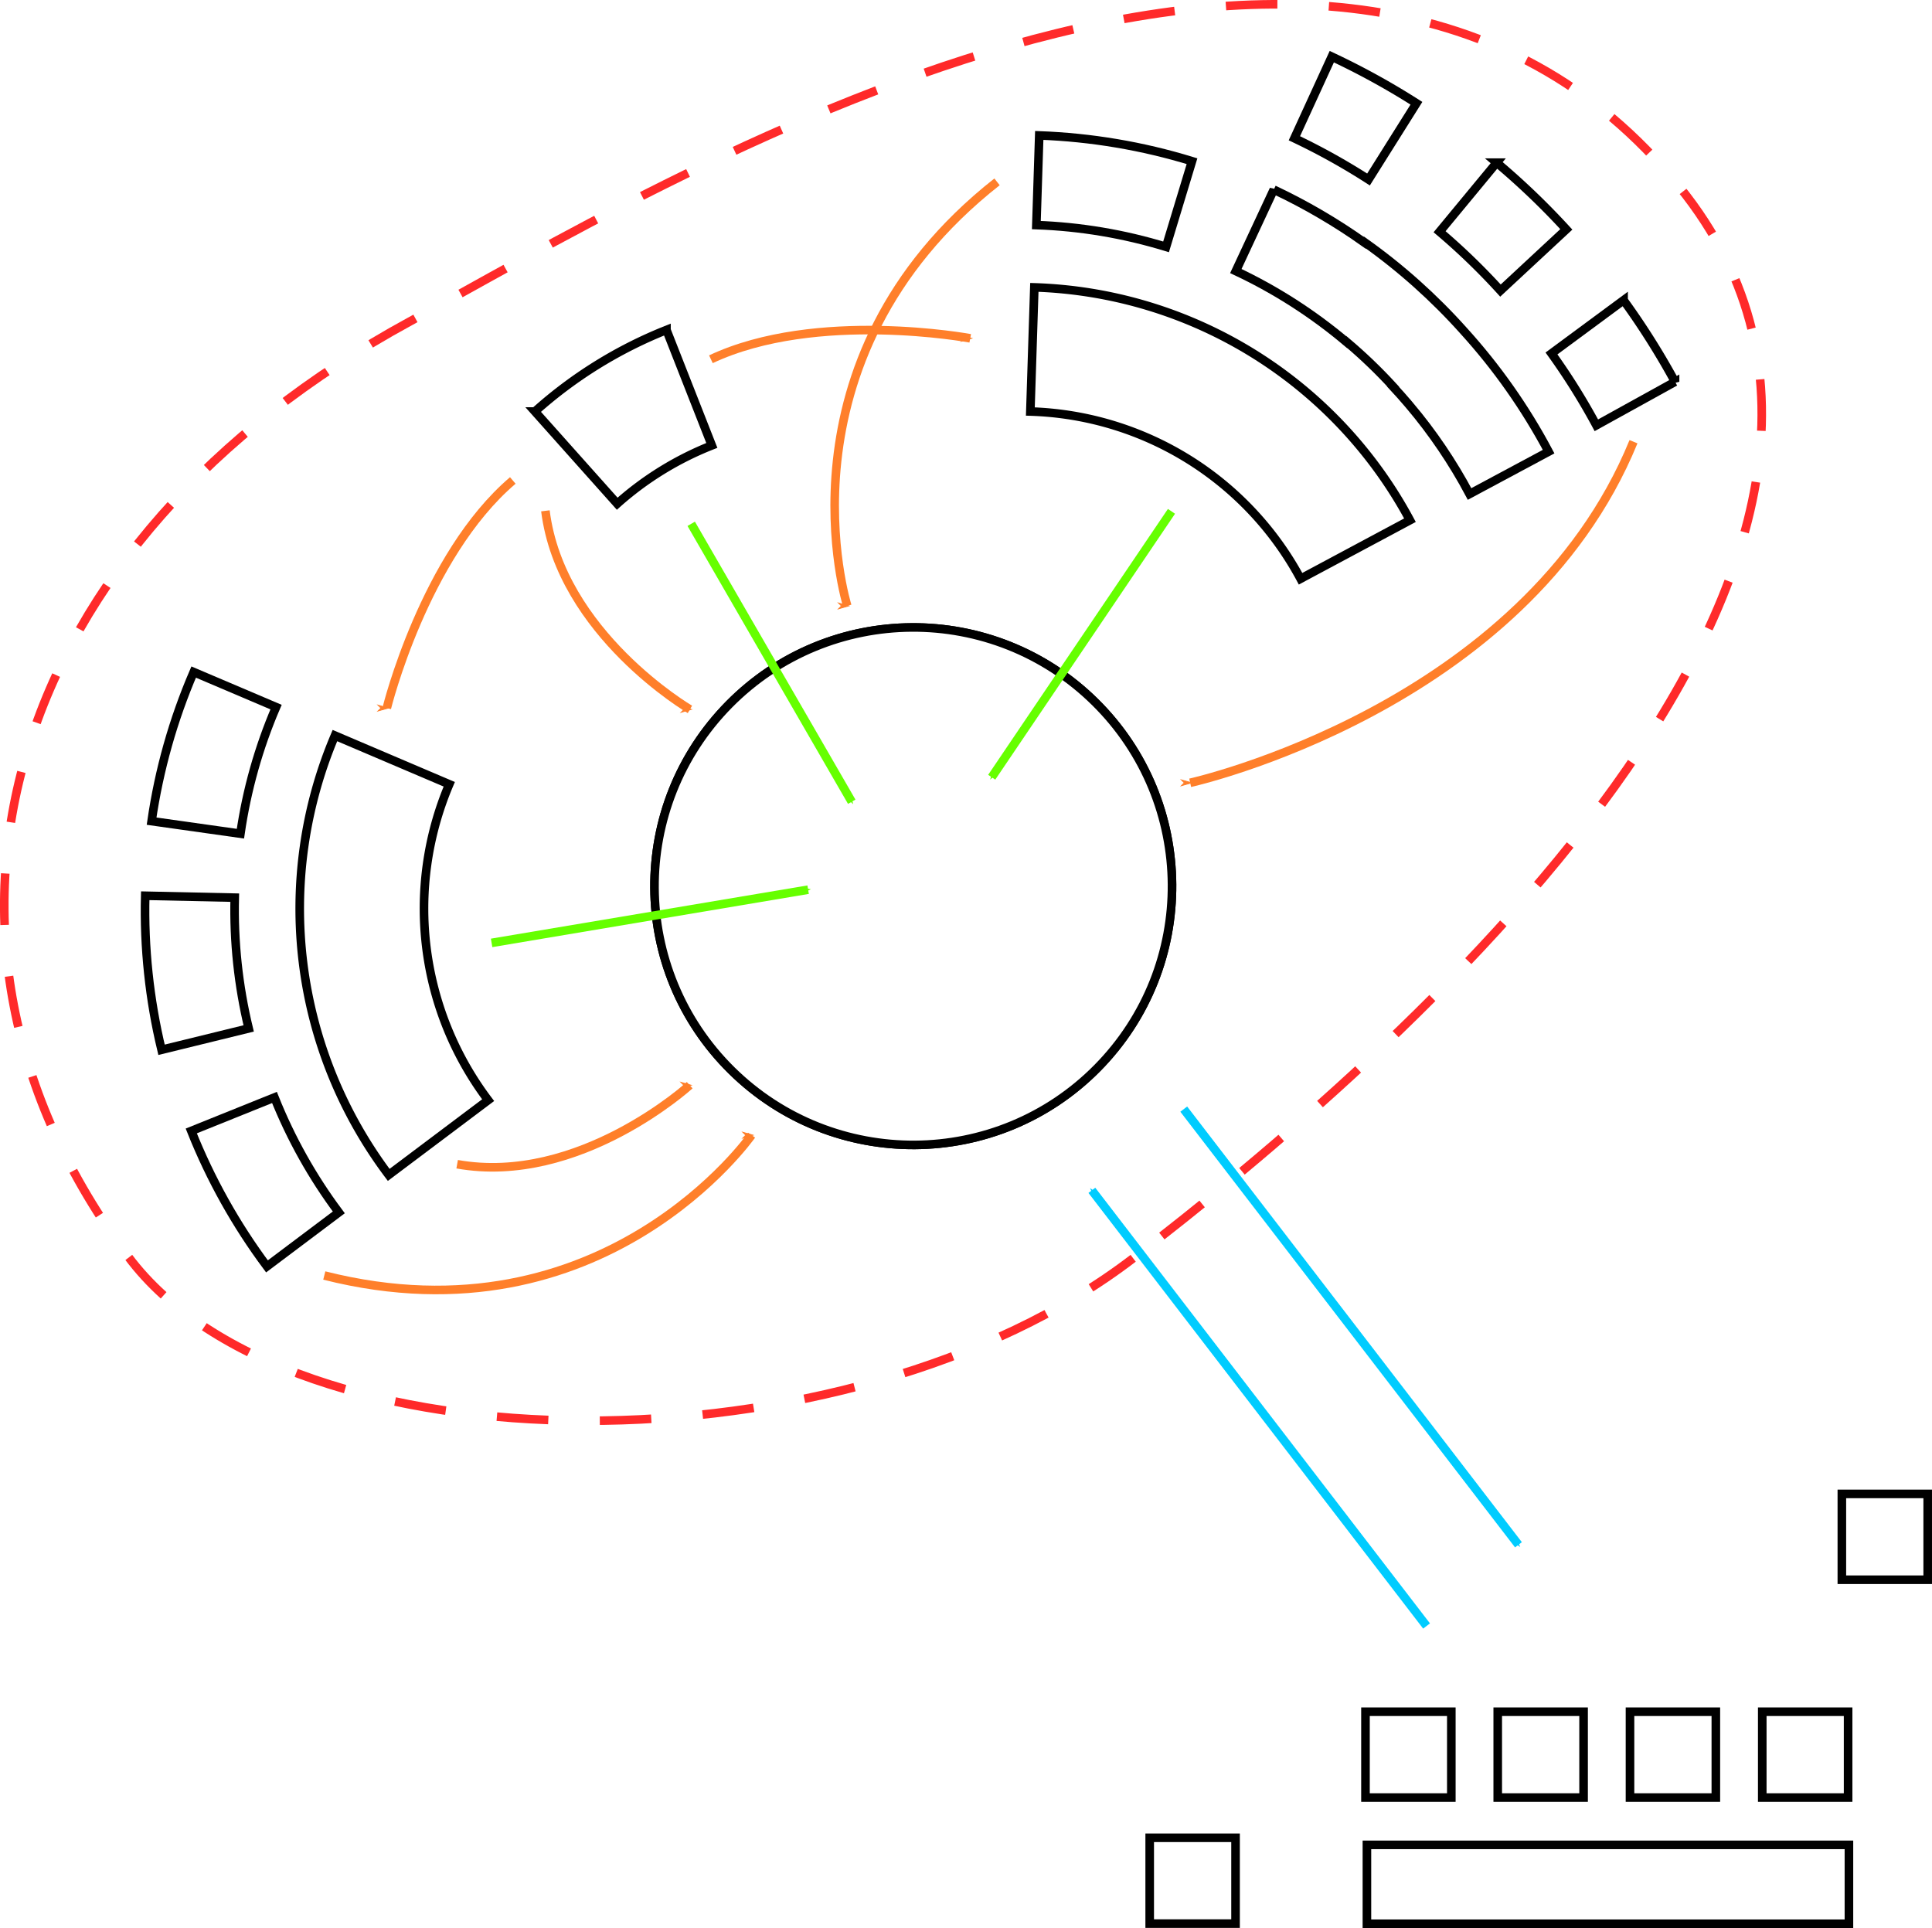 <?xml version="1.0" encoding="UTF-8" standalone="no"?>
<svg
   xmlns:dc="http://purl.org/dc/elements/1.1/"
   xmlns:cc="http://creativecommons.org/ns#"
   xmlns:rdf="http://www.w3.org/1999/02/22-rdf-syntax-ns#"
   xmlns:svg="http://www.w3.org/2000/svg"
   xmlns="http://www.w3.org/2000/svg"
   id="svg21094"
   version="1.1"
   viewBox="0 0 225.058 224.614"
   height="224.614mm"
   width="225.058mm">
  <defs
     id="defs21088">
    <marker
       style="overflow:visible"
       id="marker12872"
       refX="0"
       refY="0"
       orient="auto">
      <path
         transform="matrix(-0.4,0,0,-0.4,-4,0)"
         style="fill:#66ff00;fill-opacity:1;fill-rule:evenodd;stroke:#66ff00;stroke-width:1pt;stroke-opacity:1"
         d="M 0,0 5,-5 -12.5,0 5,5 Z"
         id="path12870" />
    </marker>
    <marker
       orient="auto"
       refY="0"
       refX="0"
       id="marker12884"
       style="overflow:visible">
      <path
         id="path12882"
         d="M 0,0 5,-5 -12.5,0 5,5 Z"
         style="fill:#66ff00;fill-opacity:1;fill-rule:evenodd;stroke:#66ff00;stroke-width:1pt;stroke-opacity:1"
         transform="matrix(-0.4,0,0,-0.4,-4,0)" />
    </marker>
    <marker
       style="overflow:visible"
       id="marker12528"
       refX="0"
       refY="0"
       orient="auto">
      <path
         transform="matrix(-0.4,0,0,-0.4,-4,0)"
         style="fill:#66ff00;fill-opacity:1;fill-rule:evenodd;stroke:#66ff00;stroke-width:1pt;stroke-opacity:1"
         d="M 0,0 5,-5 -12.5,0 5,5 Z"
         id="path12526" />
    </marker>
    <marker
       style="overflow:visible"
       id="marker12454"
       refX="0"
       refY="0"
       orient="auto">
      <path
         transform="matrix(-0.4,0,0,-0.4,-4,0)"
         style="fill:#ff7f2a;fill-opacity:1;fill-rule:evenodd;stroke:#ff7f2a;stroke-width:1pt;stroke-opacity:1"
         d="M 0,0 5,-5 -12.5,0 5,5 Z"
         id="path12452" />
    </marker>
    <marker
       orient="auto"
       refY="0"
       refX="0"
       id="marker12430"
       style="overflow:visible">
      <path
         id="path12428"
         d="M 0,0 5,-5 -12.5,0 5,5 Z"
         style="fill:#ff7f2a;fill-opacity:1;fill-rule:evenodd;stroke:#ff7f2a;stroke-width:1pt;stroke-opacity:1"
         transform="matrix(-0.4,0,0,-0.4,-4,0)" />
    </marker>
    <marker
       style="overflow:visible"
       id="marker12442"
       refX="0"
       refY="0"
       orient="auto">
      <path
         transform="matrix(-0.4,0,0,-0.4,-4,0)"
         style="fill:#ff7f2a;fill-opacity:1;fill-rule:evenodd;stroke:#ff7f2a;stroke-width:1pt;stroke-opacity:1"
         d="M 0,0 5,-5 -12.5,0 5,5 Z"
         id="path12440" />
    </marker>
    <marker
       orient="auto"
       refY="0"
       refX="0"
       id="marker12406"
       style="overflow:visible">
      <path
         id="path12404"
         d="M 0,0 5,-5 -12.5,0 5,5 Z"
         style="fill:#ff7f2a;fill-opacity:1;fill-rule:evenodd;stroke:#ff7f2a;stroke-width:1pt;stroke-opacity:1"
         transform="matrix(-0.4,0,0,-0.4,-4,0)" />
    </marker>
    <marker
       style="overflow:visible"
       id="marker12418"
       refX="0"
       refY="0"
       orient="auto">
      <path
         transform="matrix(-0.4,0,0,-0.4,-4,0)"
         style="fill:#ff7f2a;fill-opacity:1;fill-rule:evenodd;stroke:#ff7f2a;stroke-width:1pt;stroke-opacity:1"
         d="M 0,0 5,-5 -12.5,0 5,5 Z"
         id="path12416" />
    </marker>
    <marker
       orient="auto"
       refY="0"
       refX="0"
       id="marker12390"
       style="overflow:visible">
      <path
         id="path12388"
         d="M 0,0 5,-5 -12.5,0 5,5 Z"
         style="fill:#ff7f2a;fill-opacity:1;fill-rule:evenodd;stroke:#ff7f2a;stroke-width:1pt;stroke-opacity:1"
         transform="matrix(-0.4,0,0,-0.4,-4,0)" />
    </marker>
    <marker
       style="overflow:visible"
       id="marker12066"
       refX="0"
       refY="0"
       orient="auto">
      <path
         transform="matrix(-0.4,0,0,-0.4,-4,0)"
         style="fill:#ff7f2a;fill-opacity:1;fill-rule:evenodd;stroke:#ff7f2a;stroke-width:1pt;stroke-opacity:1"
         d="M 0,0 5,-5 -12.5,0 5,5 Z"
         id="path12064" />
    </marker>
    <marker
       style="overflow:visible"
       id="marker11924"
       refX="0"
       refY="0"
       orient="auto">
      <path
         transform="matrix(-0.4,0,0,-0.4,-4,0)"
         style="fill:#00ccff;fill-opacity:1;fill-rule:evenodd;stroke:#00ccff;stroke-width:1pt;stroke-opacity:1"
         d="M 0,0 5,-5 -12.5,0 5,5 Z"
         id="path11922" />
    </marker>
    <marker
       orient="auto"
       refY="0"
       refX="0"
       id="marker11936"
       style="overflow:visible">
      <path
         id="path11934"
         d="M 0,0 5,-5 -12.5,0 5,5 Z"
         style="fill:#00ccff;fill-opacity:1;fill-rule:evenodd;stroke:#00ccff;stroke-width:1pt;stroke-opacity:1"
         transform="matrix(-0.4,0,0,-0.4,-4,0)" />
    </marker>
  </defs>
  <g
     transform="translate(-322.9,-391.068)"
     id="layer1">
    <circle
       r="30.144"
       cy="652.748"
       cx="-50.444"
       id="circle11870"
       style="display:inline;opacity:1;fill:#ffffff;fill-opacity:1;stroke:#000000;stroke-width:1;stroke-miterlimit:4;stroke-dasharray:none;stroke-dashoffset:0;stroke-opacity:1"
       transform="rotate(-45.392)" />
    <circle
       style="display:inline;opacity:1;fill:#ffffff;fill-opacity:1;stroke:#000000;stroke-width:1;stroke-miterlimit:4;stroke-dasharray:none;stroke-dashoffset:0;stroke-opacity:1"
       id="circle11872"
       cx="-50.444"
       cy="652.748"
       r="30.144"
       transform="rotate(-45.392)" />
    <g
       id="g11882"
       transform="rotate(-51.928,608.564,-9.432)"
       style="display:inline">
      <path
         id="path11874"
         transform="scale(0.265)"
         d="M 278.186,363.051 A 194.731,194.731 0 0 0 140.725,500.758 l 52.82,14.152 a 139.926,139.926 0 0 1 98.781,-99.092 z"
         style="opacity:1;fill:#ffffff;fill-opacity:1;stroke:#000000;stroke-width:3.78;stroke-miterlimit:4;stroke-dasharray:none;stroke-dashoffset:0;stroke-opacity:1" />
      <path
         id="path11876"
         transform="scale(0.265)"
         d="M 102.414,420.52 C 90.922,440.25 82.063,461.4 76.064,483.432 L 114.217,493.654 c 5.082,-18.706 12.592,-36.667 22.336,-53.424 z"
         style="opacity:1;fill:#ffffff;fill-opacity:1;stroke:#000000;stroke-width:3.78;stroke-miterlimit:4;stroke-dasharray:none;stroke-dashoffset:0;stroke-opacity:1" />
      <path
         style="opacity:1;fill:#ffffff;fill-opacity:1;stroke:#000000;stroke-width:1;stroke-miterlimit:4;stroke-dasharray:none;stroke-dashoffset:0;stroke-opacity:1"
         d="m 45.402,90.318 c -4.848,3.604 -9.204,7.828 -12.955,12.563 l 8.218,6.456 c 3.183,-4.022 6.878,-7.61 10.992,-10.673 z"
         id="path11878" />
      <path
         id="path11880"
         d="m 69.397,78.692 c -5.84,1.545 -11.453,3.848 -16.696,6.851 l 5.231,9.047 c 4.449,-2.552 9.213,-4.51 14.17,-5.825 z"
         style="opacity:1;fill:#ffffff;fill-opacity:1;stroke:#000000;stroke-width:1;stroke-miterlimit:4;stroke-dasharray:none;stroke-dashoffset:0;stroke-opacity:1" />
    </g>
    <path
       style="display:inline;opacity:1;fill:#ffffff;fill-opacity:1;stroke:#000000;stroke-width:1;stroke-miterlimit:4;stroke-dasharray:none;stroke-dashoffset:0;stroke-opacity:1"
       d="m 385.213,439.008 9.585,10.742 a 37.022,37.022 0 0 1 11.022,-6.791 l -5.284,-13.453 a 51.523,51.523 0 0 0 -15.322,9.502 z"
       id="path11884" />
    <path
       style="display:inline;fill:#00ccff;fill-rule:evenodd;stroke:#00ccff;stroke-width:1;stroke-linecap:butt;stroke-linejoin:miter;stroke-miterlimit:4;stroke-dasharray:none;stroke-opacity:1;marker-end:url(#marker11936)"
       d="m 489.08,580.494 -38.99,-50.755"
       id="path11886" />
    <rect
       style="display:inline;opacity:1;fill:#ffffff;fill-opacity:1;stroke:#000000;stroke-width:1;stroke-miterlimit:4;stroke-dasharray:none;stroke-dashoffset:0;stroke-opacity:1"
       id="rect11888"
       width="56.149"
       height="9.192"
       x="482.132"
       y="605.991" />
    <rect
       style="display:inline;opacity:1;fill:#ffffff;fill-opacity:1;stroke:#000000;stroke-width:1;stroke-miterlimit:4;stroke-dasharray:none;stroke-dashoffset:0;stroke-opacity:1"
       id="rect11890"
       width="10"
       height="10"
       x="481.964"
       y="590.48" />
    <rect
       y="590.48"
       x="497.371"
       height="10"
       width="10"
       id="rect11892"
       style="display:inline;opacity:1;fill:#ffffff;fill-opacity:1;stroke:#000000;stroke-width:1;stroke-miterlimit:4;stroke-dasharray:none;stroke-dashoffset:0;stroke-opacity:1" />
    <rect
       style="display:inline;opacity:1;fill:#ffffff;fill-opacity:1;stroke:#000000;stroke-width:1;stroke-miterlimit:4;stroke-dasharray:none;stroke-dashoffset:0;stroke-opacity:1"
       id="rect11894"
       width="10"
       height="10"
       x="512.778"
       y="590.48" />
    <rect
       y="590.48"
       x="528.185"
       height="10"
       width="10"
       id="rect11896"
       style="display:inline;opacity:1;fill:#ffffff;fill-opacity:1;stroke:#000000;stroke-width:1;stroke-miterlimit:4;stroke-dasharray:none;stroke-dashoffset:0;stroke-opacity:1" />
    <rect
       y="605.165"
       x="456.828"
       height="10"
       width="10"
       id="rect11898"
       style="display:inline;opacity:1;fill:#ffffff;fill-opacity:1;stroke:#000000;stroke-width:1;stroke-miterlimit:4;stroke-dasharray:none;stroke-dashoffset:0;stroke-opacity:1" />
    <rect
       style="display:inline;opacity:1;fill:#ffffff;fill-opacity:1;stroke:#000000;stroke-width:1;stroke-miterlimit:4;stroke-dasharray:none;stroke-dashoffset:0;stroke-opacity:1"
       id="rect11900"
       width="10"
       height="10"
       x="537.457"
       y="565.104" />
    <path
       id="path11902"
       d="m 460.795,520.278 38.99,50.755"
       style="display:inline;fill:#00ccff;fill-rule:evenodd;stroke:#00ccff;stroke-width:1;stroke-linecap:butt;stroke-linejoin:miter;stroke-miterlimit:4;stroke-dasharray:none;stroke-opacity:1;marker-end:url(#marker11924)" />
    <path
       id="path12046"
       d="m 360.676,539.662 c 32.593,8.23 49.776,-16.349 49.776,-16.349"
       style="display:inline;fill:none;fill-rule:evenodd;stroke:#ff7f2a;stroke-width:1;stroke-linecap:butt;stroke-linejoin:miter;stroke-miterlimit:4;stroke-dasharray:none;stroke-opacity:1;marker-end:url(#marker12066)" />
    <path
       style="display:inline;fill:none;fill-rule:evenodd;stroke:#ff7f2a;stroke-width:1;stroke-linecap:butt;stroke-linejoin:miter;stroke-miterlimit:4;stroke-dasharray:none;stroke-opacity:1;marker-end:url(#marker12390)"
       d="m 376.154,526.697 c 14.205,2.541 27.088,-9.205 27.088,-9.205"
       id="path12048" />
    <path
       id="path12050"
       d="m 386.434,450.578 c 1.793,14.318 16.835,23.132 16.835,23.132"
       style="display:inline;fill:none;fill-rule:evenodd;stroke:#ff7f2a;stroke-width:1;stroke-linecap:butt;stroke-linejoin:miter;stroke-miterlimit:4;stroke-dasharray:none;stroke-opacity:1;marker-end:url(#marker12418)" />
    <path
       style="display:inline;fill:none;fill-rule:evenodd;stroke:#ff7f2a;stroke-width:1;stroke-linecap:butt;stroke-linejoin:miter;stroke-miterlimit:4;stroke-dasharray:none;stroke-opacity:1;marker-end:url(#marker12406)"
       d="m 382.635,447.041 c -10.332,8.819 -14.676,26.516 -14.676,26.516"
       id="path12052" />
    <path
       id="path12054"
       d="m 405.713,432.92 c 12.295,-5.777 30.208,-2.438 30.208,-2.438"
       style="display:inline;fill:none;fill-rule:evenodd;stroke:#ff7f2a;stroke-width:1;stroke-linecap:butt;stroke-linejoin:miter;stroke-miterlimit:4;stroke-dasharray:none;stroke-opacity:1;marker-end:url(#marker12442)" />
    <path
       style="display:inline;fill:none;fill-rule:evenodd;stroke:#ff7f2a;stroke-width:1;stroke-linecap:butt;stroke-linejoin:miter;stroke-miterlimit:4;stroke-dasharray:none;stroke-opacity:1;marker-end:url(#marker12430)"
       d="m 439.044,412.254 c -26.418,20.787 -17.445,49.403 -17.445,49.403"
       id="path12056" />
    <path
       id="path12058"
       d="m 513.184,442.528 c -12.732,31.111 -51.641,39.735 -51.641,39.735"
       style="display:inline;fill:none;fill-rule:evenodd;stroke:#ff7f2a;stroke-width:1;stroke-linecap:butt;stroke-linejoin:miter;stroke-miterlimit:4;stroke-dasharray:none;stroke-opacity:1;marker-end:url(#marker12454)" />
    <path
       id="path12516"
       d="m 380.167,500.913 36.872,-6.2"
       style="display:inline;fill:none;fill-rule:evenodd;stroke:#66ff00;stroke-width:1;stroke-linecap:butt;stroke-linejoin:miter;stroke-miterlimit:4;stroke-dasharray:none;stroke-opacity:1;marker-end:url(#marker12528)" />
    <path
       style="display:inline;fill:none;fill-rule:evenodd;stroke:#66ff00;stroke-width:1;stroke-linecap:butt;stroke-linejoin:miter;stroke-miterlimit:4;stroke-dasharray:none;stroke-opacity:1;marker-end:url(#marker12884)"
       d="m 403.419,452.091 18.699,32.378"
       id="path12518" />
    <path
       id="path12520"
       d="m 459.364,450.638 -20.939,30.976"
       style="display:inline;fill:none;fill-rule:evenodd;stroke:#66ff00;stroke-width:1;stroke-linecap:butt;stroke-linejoin:miter;stroke-miterlimit:4;stroke-dasharray:none;stroke-opacity:1;marker-end:url(#marker12872)" />
    <g
       transform="rotate(1.527,-12122.74,13630.497)"
       id="g11916"
       style="display:inline">
      <path
         id="path11904"
         transform="matrix(0.265,0,0,0.265,19.511,78.082)"
         d="M 382.738,-43.391 367.254,-7.094 a 288.531,288.531 0 0 1 33.059,17.25 l 20.162,-34.068 a 328.237,328.237 0 0 0 -37.736,-19.479 z"
         style="opacity:1;fill:#ffffff;fill-opacity:1;stroke:#000000;stroke-width:3.78;stroke-miterlimit:4;stroke-dasharray:none;stroke-dashoffset:0;stroke-opacity:1" />
      <path
         style="opacity:1;fill:#ffffff;fill-opacity:1;stroke:#000000;stroke-width:1;stroke-miterlimit:4;stroke-dasharray:none;stroke-dashoffset:0;stroke-opacity:1"
         d="M 131.478,120.322 A 51.523,51.523 0 0 0 87.015,94.374 l -0.08,14.468 a 37.022,37.022 0 0 1 31.986,18.638 z"
         id="path11906" />
      <path
         style="opacity:1;fill:#ffffff;fill-opacity:1;stroke:#000000;stroke-width:1;stroke-miterlimit:4;stroke-dasharray:none;stroke-dashoffset:0;stroke-opacity:1"
         d="M 104.983,79.188 C 99.162,77.57 93.155,76.721 87.114,76.663 l -0.058,10.45 c 5.129,0.046 10.229,0.764 15.171,2.134 z"
         id="path11908" />
      <path
         id="path11910"
         transform="matrix(0.265,0,0,0.265,19.511,78.082)"
         d="m 358.811,15.713 -15.734,36.23 c 17.753,7.783 34.412,17.856 49.551,29.963 l 0.053,-0.066 c 7.366,5.898 14.353,12.259 20.914,19.049 l -0.06,0.059 c 2.316,2.355 4.572,4.766 6.777,7.219 0.244,0.276 0.493,0.548 0.736,0.826 l 0.006,-0.006 c 10.434,11.72 19.603,24.519 27.35,38.189 l 34.236,-19.539 C 471.923,108.695 458.883,91.171 443.83,75.465 430.486,61.33 415.607,48.714 399.451,37.867 l -0.086,0.129 C 386.543,29.394 372.975,21.932 358.811,15.713 Z"
         style="opacity:1;fill:#ffffff;fill-opacity:1;stroke:#000000;stroke-width:3.78;stroke-miterlimit:4;stroke-dasharray:none;stroke-dashoffset:0;stroke-opacity:1" />
      <path
         style="opacity:1;fill:#ffffff;fill-opacity:1;stroke:#000000;stroke-width:1;stroke-miterlimit:4;stroke-dasharray:none;stroke-dashoffset:0;stroke-opacity:1"
         d="m 140.467,78.413 -6.436,8.222 a 76.34,76.34 0 0 1 7.273,6.666 l 7.479,-7.333 a 86.846,86.846 0 0 0 -8.317,-7.555 z"
         id="path11912" />
      <path
         id="path11914"
         d="m 155.671,94.04 -8.23,6.425 a 76.34,76.34 0 0 1 5.449,8.225 l 9.028,-5.31 a 86.846,86.846 0 0 0 -6.247,-9.339 z"
         style="opacity:1;fill:#ffffff;fill-opacity:1;stroke:#000000;stroke-width:1;stroke-miterlimit:4;stroke-dasharray:none;stroke-dashoffset:0;stroke-opacity:1" />
    </g>
    <path
       id="path12890"
       d="m 454.901,537.657 c -33.132,25.42 -98.127,25.09 -117.037,-0.152 -28.126,-37.543 -14.214,-83.398 32.793,-108.991 29.023,-15.802 108.258,-64.679 147.873,-15.69 34.765,42.992 -33.873,102.002 -63.629,124.832 z"
       style="display:inline;opacity:1;fill:none;fill-opacity:1;stroke:#ff2a2a;stroke-width:1;stroke-miterlimit:4;stroke-dasharray:6, 6;stroke-dashoffset:0;stroke-opacity:1" />
  </g>
</svg>
